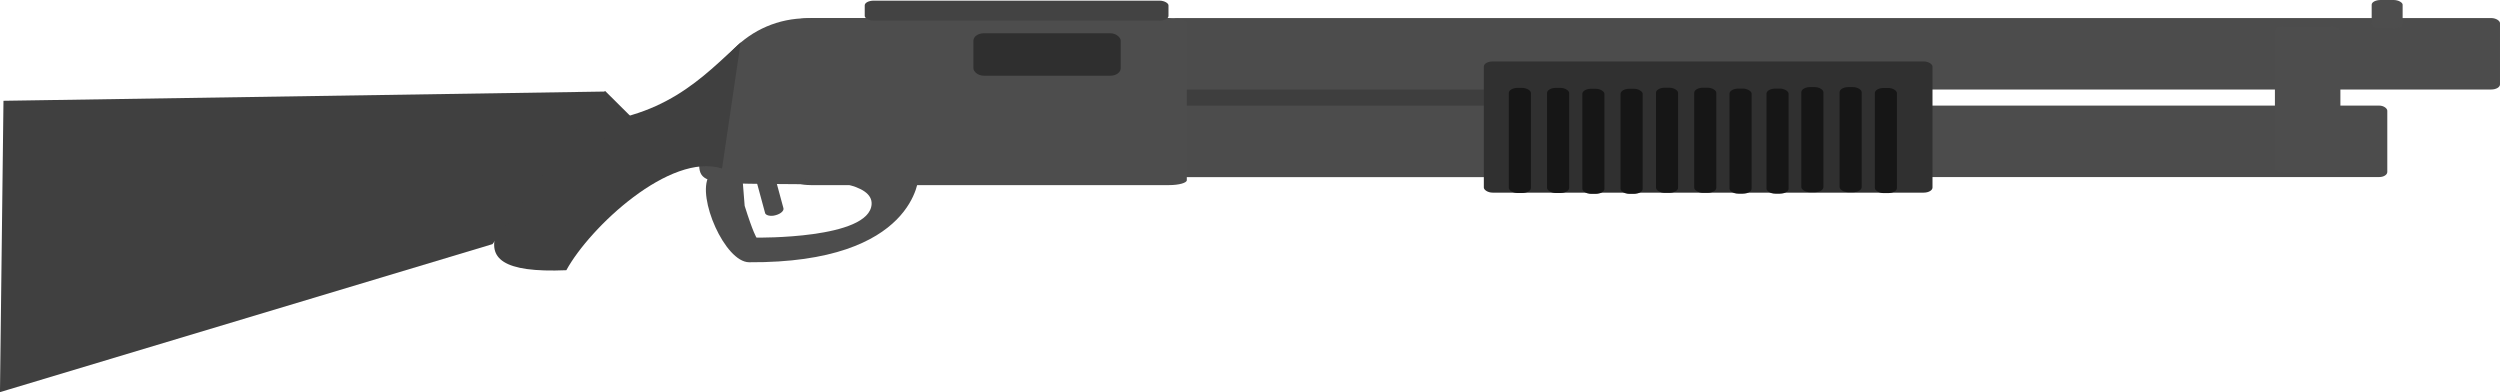 <?xml version="1.0" encoding="UTF-8" standalone="no"?>
<!-- Created with Inkscape (http://www.inkscape.org/) -->

<svg
   width="81.982mm"
   height="12.859mm"
   viewBox="0 0 81.982 12.859"
   version="1.1"
   id="svg5"
   inkscape:version="1.1.2 (0a00cf5339, 2022-02-04)"
   sodipodi:docname="m870.svg"
   xmlns:inkscape="http://www.inkscape.org/namespaces/inkscape"
   xmlns:sodipodi="http://sodipodi.sourceforge.net/DTD/sodipodi-0.dtd"
   xmlns="http://www.w3.org/2000/svg"
   xmlns:svg="http://www.w3.org/2000/svg">
  <sodipodi:namedview
     id="namedview7"
     pagecolor="#ffffff"
     bordercolor="#666666"
     borderopacity="1.0"
     inkscape:pageshadow="2"
     inkscape:pageopacity="0.0"
     inkscape:pagecheckerboard="0"
     inkscape:document-units="mm"
     showgrid="false"
     inkscape:zoom="2.4280335"
     inkscape:cx="135.5006"
     inkscape:cy="-26.770635"
     inkscape:window-width="1920"
     inkscape:window-height="996"
     inkscape:window-x="0"
     inkscape:window-y="0"
     inkscape:window-maximized="1"
     inkscape:current-layer="layer1"
     fit-margin-top="0"
     fit-margin-left="0"
     fit-margin-right="0"
     fit-margin-bottom="0" />
  <defs
     id="defs2" />
  <g
     inkscape:label="Layer 1"
     inkscape:groupmode="layer"
     id="layer1"
     transform="translate(-29.425,-106.969)">
    <rect
       style="fill:#3e3e3e;fill-opacity:1;stroke:#292929;stroke-width:0;stroke-linecap:square;stroke-linejoin:round;stroke-miterlimit:0"
       id="rect2610"
       width="10.669"
       height="5.129"
       x="67.743"
       y="107.646"
       rx="0.297"
       ry="0.149" />
    <rect
       style="fill:#4c4c4c;fill-opacity:1;stroke:#292929;stroke-width:0;stroke-linecap:square;stroke-linejoin:round;stroke-miterlimit:0"
       id="rect1084"
       width="39.968"
       height="2.343"
       x="67.743"
       y="110.432"
       rx="0.263"
       ry="0.167" />
    <rect
       style="fill:#4c4c4c;fill-opacity:1;stroke:#292929;stroke-width:0;stroke-linecap:square;stroke-linejoin:round;stroke-miterlimit:0"
       id="rect1084-6"
       width="43.664"
       height="2.343"
       x="67.743"
       y="107.561"
       rx="0.288"
       ry="0.167" />
    <rect
       style="fill:#303030;fill-opacity:1;stroke:#292929;stroke-width:0;stroke-linecap:square;stroke-linejoin:round;stroke-miterlimit:0"
       id="rect1346"
       width="14.713"
       height="4.302"
       x="78.084"
       y="108.984"
       rx="0.288"
       ry="0.167" />
    <rect
       style="fill:#161616;fill-opacity:1;stroke:#292929;stroke-width:0;stroke-linecap:square;stroke-linejoin:round;stroke-miterlimit:0"
       id="rect1862"
       width="0.725"
       height="3.447"
       x="78.903"
       y="109.851"
       rx="0.288"
       ry="0.167" />
    <rect
       style="fill:#161616;fill-opacity:1;stroke:#292929;stroke-width:0;stroke-linecap:square;stroke-linejoin:round;stroke-miterlimit:0"
       id="rect1862-7"
       width="0.725"
       height="3.447"
       x="80.157"
       y="109.851"
       rx="0.288"
       ry="0.167" />
    <rect
       style="fill:#161616;fill-opacity:1;stroke:#292929;stroke-width:0;stroke-linecap:square;stroke-linejoin:round;stroke-miterlimit:0"
       id="rect1862-5"
       width="0.725"
       height="3.447"
       x="81.314"
       y="109.88"
       rx="0.288"
       ry="0.167" />
    <rect
       style="fill:#161616;fill-opacity:1;stroke:#292929;stroke-width:0;stroke-linecap:square;stroke-linejoin:round;stroke-miterlimit:0"
       id="rect1862-7-3"
       width="0.725"
       height="3.447"
       x="82.568"
       y="109.88"
       rx="0.288"
       ry="0.167" />
    <rect
       style="fill:#161616;fill-opacity:1;stroke:#292929;stroke-width:0;stroke-linecap:square;stroke-linejoin:round;stroke-miterlimit:0"
       id="rect1862-56"
       width="0.725"
       height="3.447"
       x="83.729"
       y="109.845"
       rx="0.288"
       ry="0.167" />
    <rect
       style="fill:#161616;fill-opacity:1;stroke:#292929;stroke-width:0;stroke-linecap:square;stroke-linejoin:round;stroke-miterlimit:0"
       id="rect1862-7-2"
       width="0.725"
       height="3.447"
       x="84.983"
       y="109.845"
       rx="0.288"
       ry="0.167" />
    <rect
       style="fill:#161616;fill-opacity:1;stroke:#292929;stroke-width:0;stroke-linecap:square;stroke-linejoin:round;stroke-miterlimit:0"
       id="rect1862-5-9"
       width="0.725"
       height="3.447"
       x="86.14"
       y="109.874"
       rx="0.288"
       ry="0.167" />
    <rect
       style="fill:#161616;fill-opacity:1;stroke:#292929;stroke-width:0;stroke-linecap:square;stroke-linejoin:round;stroke-miterlimit:0"
       id="rect1862-7-3-1"
       width="0.725"
       height="3.447"
       x="87.353"
       y="109.874"
       rx="0.288"
       ry="0.167" />
    <rect
       style="fill:#161616;fill-opacity:1;stroke:#292929;stroke-width:0;stroke-linecap:square;stroke-linejoin:round;stroke-miterlimit:0"
       id="rect1862-56-2"
       width="0.725"
       height="3.447"
       x="88.495"
       y="109.825"
       rx="0.288"
       ry="0.167" />
    <rect
       style="fill:#161616;fill-opacity:1;stroke:#292929;stroke-width:0;stroke-linecap:square;stroke-linejoin:round;stroke-miterlimit:0"
       id="rect1862-7-2-7"
       width="0.725"
       height="3.447"
       x="89.75"
       y="109.825"
       rx="0.288"
       ry="0.167" />
    <rect
       style="fill:#161616;fill-opacity:1;stroke:#292929;stroke-width:0;stroke-linecap:square;stroke-linejoin:round;stroke-miterlimit:0"
       id="rect1862-5-9-0"
       width="0.725"
       height="3.447"
       x="90.906"
       y="109.854"
       rx="0.288"
       ry="0.167" />
    <rect
       style="fill:#4d4d4d;fill-opacity:1;stroke:#292929;stroke-width:0;stroke-linecap:square;stroke-linejoin:round;stroke-miterlimit:0"
       id="rect1617"
       width="2.147"
       height="4.805"
       x="104.026"
       y="107.833"
       rx="0.297"
       ry="0.154" />
    <rect
       style="fill:#4d4d4d;fill-opacity:1;stroke:#292929;stroke-width:0;stroke-linecap:square;stroke-linejoin:round;stroke-miterlimit:0"
       id="rect1765"
       width="1.015"
       height="0.935"
       x="107.199"
       y="106.969"
       rx="0.297"
       ry="0.154" />
    <rect
       style="fill:#4d4d4d;fill-opacity:1;stroke:#292929;stroke-width:0;stroke-linecap:square;stroke-linejoin:round;stroke-miterlimit:0"
       id="rect1880"
       width="12.907"
       height="5.479"
       x="55.437"
       y="107.56"
       rx="0.58"
       ry="0.161" />
    <rect
       style="fill:#2f2f2f;fill-opacity:1;stroke:#292929;stroke-width:0;stroke-linecap:square;stroke-linejoin:round;stroke-miterlimit:0"
       id="rect2020"
       width="4.83"
       height="1.392"
       x="61.346"
       y="108.06"
       rx="0.34"
       ry="0.243" />
    <path
       id="path2454"
       style="fill:#4d4d4d;stroke:#292929;stroke-width:0;stroke-linecap:square;stroke-linejoin:round;stroke-miterlimit:0"
       d="m 59.325,111 c 0,1.895 -1.647,2.027 -3.543,2.01 -4.214,-0.038 -3.387,0.118 -3.321,-2.01 0.059,-1.894 1.536,-3.432 3.432,-3.432 1.895,0 3.432,1.536 3.432,3.432 z"
       sodipodi:nodetypes="sssss" />
    <rect
       style="fill:#434343;fill-opacity:1;stroke:#292929;stroke-width:0;stroke-linecap:square;stroke-linejoin:round;stroke-miterlimit:0"
       id="rect2594"
       width="9.961"
       height="0.656"
       x="57.782"
       y="106.99"
       rx="0.297"
       ry="0.154" />
    <path
       id="path3626"
       style="fill:#4d4d4d;fill-opacity:1;stroke:#292929;stroke-width:0;stroke-linecap:square;stroke-linejoin:round;stroke-miterlimit:0"
       inkscape:transform-center-y="0.12383307"
       d="m 212.922,423.564 c -6.515,-0.013 -13.426,0.608 -14.174,1.904 -1.497,2.592 1.995,10.622 4.988,10.641 20.692,0.13 20.988,-10.641 20.988,-10.641 0.832,-1.244 -5.287,-1.891 -11.803,-1.904 z m -4.143,2.291 c 4.616,-0.013 10.267,0.494 10.117,3.07 -0.253,4.338 -14.244,4.135 -14.244,4.135 0,0 -0.405,-0.555 -1.465,-3.93 l -0.24,-3.014 c 0,0 2.673,-0.253 5.832,-0.262 z"
       transform="scale(0.265)" />
    <rect
       style="fill:#4d4d4d;fill-opacity:1;stroke:#292929;stroke-width:0;stroke-linecap:square;stroke-linejoin:round;stroke-miterlimit:0"
       id="rect4537"
       width="0.622"
       height="1.385"
       x="22.808"
       y="123.021"
       rx="0.297"
       ry="0.154"
       transform="rotate(-15.164)" />
    <path
       id="rect6015"
       style="fill:#404040;fill-opacity:1;stroke:#292929;stroke-width:0;stroke-linecap:square;stroke-linejoin:round;stroke-miterlimit:0"
       d="m 48.194,111.031 c 2.993,-0.073 4.296,-1.562 5.52,-2.671 l -0.611,4.135 c -1.702,-0.542 -4.332,1.92 -5.106,3.335 -4.213,0.178 -1.94,-1.936 0.197,-4.8 z"
       sodipodi:nodetypes="ccccc" />
    <path
       id="rect7287"
       style="fill:#404040;fill-opacity:1;stroke:#292929;stroke-width:0;stroke-linecap:square;stroke-linejoin:round;stroke-miterlimit:0"
       d="m 29.539,110.274 19.737,-0.303 -3.702,5.004 -16.15,4.853 z"
       sodipodi:nodetypes="ccccc" />
    <rect
       style="fill:#404040;fill-opacity:1;stroke:#292929;stroke-width:0;stroke-linecap:square;stroke-linejoin:round;stroke-miterlimit:0;stroke-dasharray:none"
       id="rect8804"
       width="1.152"
       height="1.416"
       x="116.043"
       y="43.367"
       transform="matrix(0.709,0.705,-0.761,0.649,0,0)" />
  </g>
</svg>
